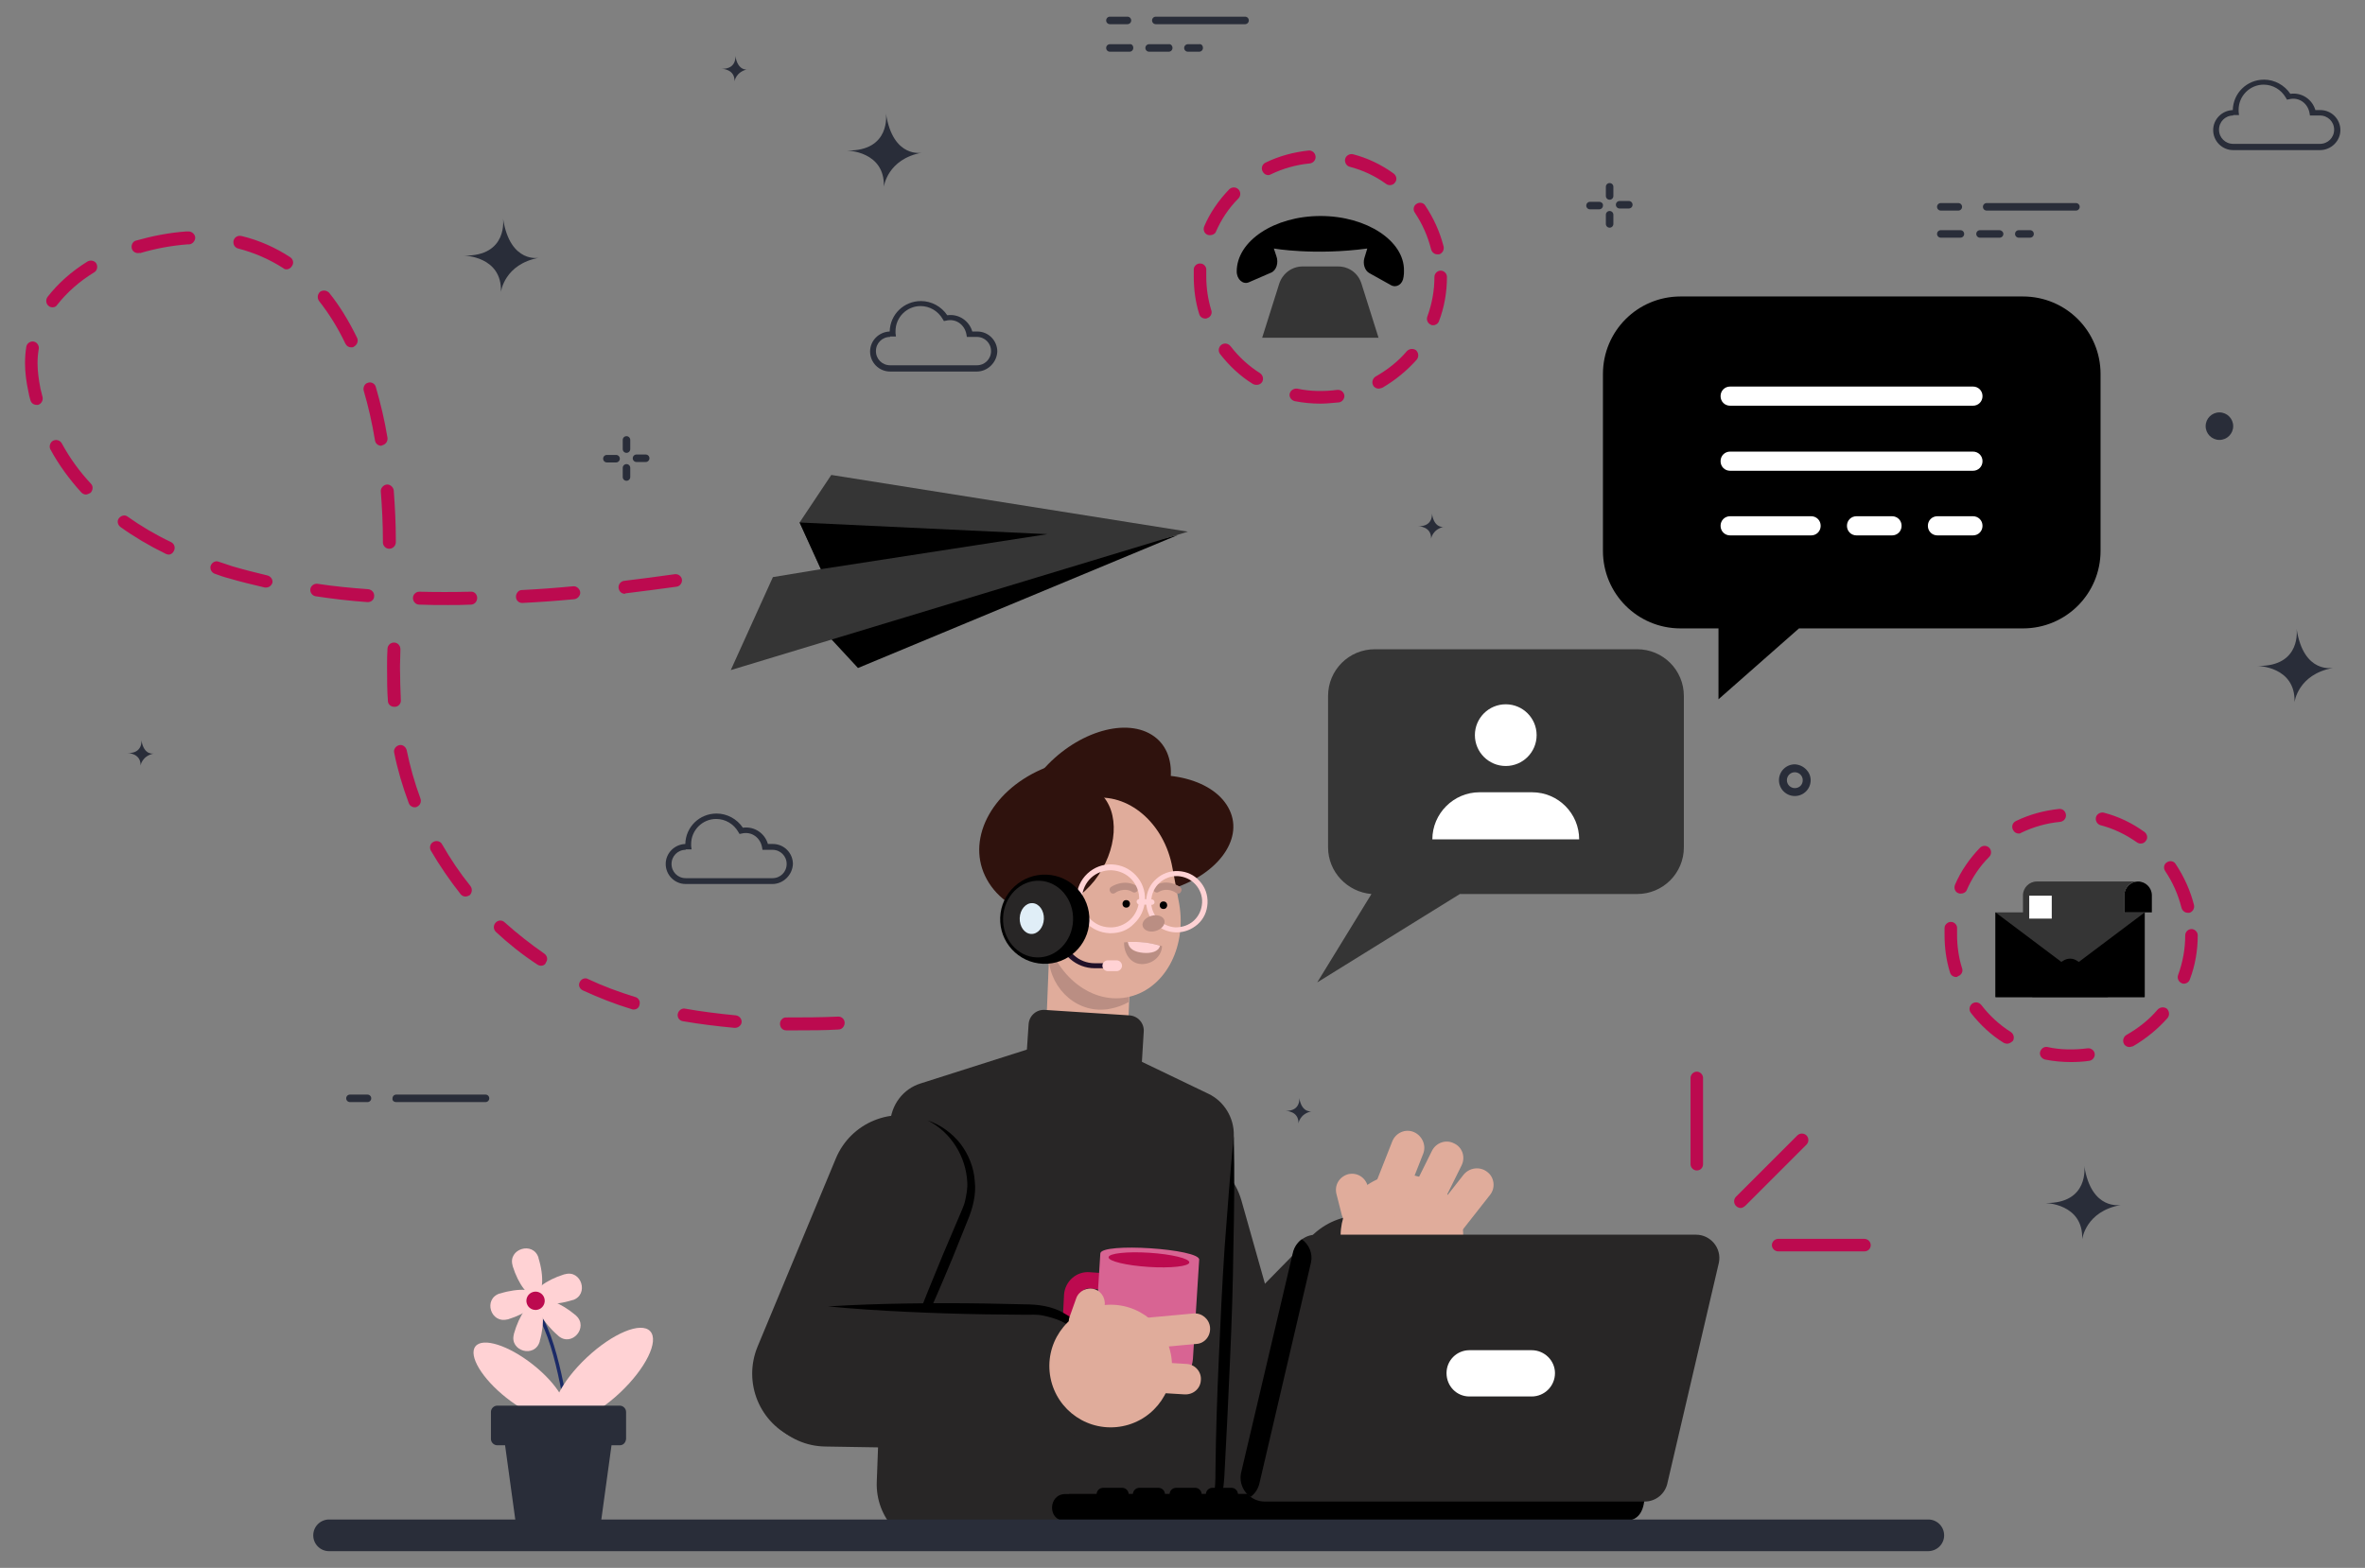 <?xml version="1.0" encoding="utf-8"?>
<!-- Generator: Adobe Illustrator 21.0.0, SVG Export Plug-In . SVG Version: 6.00 Build 0)  -->
<svg version="1.1" id="Layer_1" xmlns="http://www.w3.org/2000/svg" xmlns:xlink="http://www.w3.org/1999/xlink" x="0px" y="0px"
	 viewBox="0 0 567 376" style="enable-background:new 0 0 567 376;" xml:space="preserve">
<rect x="0" y="0" width="567" height="376" fill="#808080" stroke="none"/>
<style type="text/css">
	.st0{fill:#292D39;}
	.st1{fill:#282626;}
	.st2{fill:#E0AC9B;}
	.st3{fill:#BA8E83;}
	.st4{fill:#2F120D;}
	.st5{fill:#FFD2D4;}
	.st6{fill:#201028;}
	.st7{fill:#E0EEF7;}
	.st8{fill:#BC0A4F;}
	.st9{fill:#D86493;}
	.st10{fill:#FFFFFF;}
	.st11{fill:none;stroke:#1B2A67;stroke-width:0.827;stroke-linecap:round;stroke-miterlimit:10;}
	.st12{fill:#353535;}
</style>
<g>
	<g>
		<path class="st0" d="M434.1,187.1c0,2.1-1.7,3.8-3.8,3.8c-2.1,0-3.8-1.7-3.8-3.8c0-2.1,1.7-3.8,3.8-3.8
			C432.4,183.4,434.1,185.1,434.1,187.1z M432.2,187.1c0-1.1-0.9-1.9-1.9-1.9c-1.1,0-1.9,0.9-1.9,1.9c0,1.1,0.9,1.9,1.9,1.9
			C431.4,189,432.2,188.2,432.2,187.1z"/>
		<g>
			<path class="st0" d="M497.7,48.7h-21.4c-0.5,0-0.9,0.4-0.9,0.9c0,0.5,0.4,0.9,0.9,0.9h21.4c0.5,0,0.9-0.4,0.9-0.9
				C498.6,49.1,498.2,48.7,497.7,48.7z"/>
			<path class="st0" d="M469.5,48.7h-4.2c-0.5,0-0.9,0.4-0.9,0.9c0,0.5,0.4,0.9,0.9,0.9h4.2c0.5,0,0.9-0.4,0.9-0.9
				C470.4,49.1,470,48.7,469.5,48.7z"/>
			<path class="st0" d="M487.6,56.1c0,0.5-0.4,0.9-0.9,0.9H484c-0.5,0-0.9-0.4-0.9-0.9c0-0.5,0.4-0.9,0.9-0.9h2.7
				C487.2,55.2,487.6,55.6,487.6,56.1z M480.3,56.1c0,0.5-0.4,0.9-0.9,0.9h-4.7c-0.5,0-0.9-0.4-0.9-0.9c0-0.5,0.4-0.9,0.9-0.9h4.7
				C479.8,55.2,480.3,55.6,480.3,56.1z M470.9,56.1c0,0.5-0.4,0.9-0.9,0.9h-4.7c-0.5,0-0.9-0.4-0.9-0.9c0-0.5,0.4-0.9,0.9-0.9h4.7
				C470.5,55.2,470.9,55.6,470.9,56.1z"/>
		</g>
		<g>
			<path class="st0" d="M150.2,111.3c-0.5,0-0.9,0.4-0.9,0.9v2.2c0,0.5,0.4,0.9,0.9,0.9c0.5,0,0.9-0.4,0.9-0.9v-2.2
				C151.1,111.7,150.7,111.3,150.2,111.3z"/>
			<path class="st0" d="M147.7,109.1h-2.2c-0.5,0-0.9,0.4-0.9,0.9c0,0.5,0.4,0.9,0.9,0.9h2.2c0.5,0,0.9-0.4,0.9-0.9
				C148.6,109.5,148.2,109.1,147.7,109.1z"/>
			<path class="st0" d="M150.2,104.6c-0.5,0-0.9,0.4-0.9,0.9v2.2c0,0.5,0.4,0.9,0.9,0.9c0.5,0,0.9-0.4,0.9-0.9v-2.2
				C151.1,105,150.7,104.6,150.2,104.6z"/>
			<path class="st0" d="M154.8,109h-2.2c-0.5,0-0.9,0.4-0.9,0.9c0,0.5,0.4,0.9,0.9,0.9h2.2c0.5,0,0.9-0.4,0.9-0.9
				C155.7,109.4,155.3,109,154.8,109z"/>
		</g>
		<g>
			<path class="st0" d="M385.9,50.6c-0.5,0-0.9,0.4-0.9,0.9v2.2c0,0.5,0.4,0.9,0.9,0.9c0.5,0,0.9-0.4,0.9-0.9v-2.2
				C386.8,51,386.4,50.6,385.9,50.6z"/>
			<path class="st0" d="M383.4,48.4h-2.2c-0.5,0-0.9,0.4-0.9,0.9c0,0.5,0.4,0.9,0.9,0.9h2.2c0.5,0,0.9-0.4,0.9-0.9
				C384.4,48.8,383.9,48.4,383.4,48.4z"/>
			<path class="st0" d="M385.9,43.9c-0.5,0-0.9,0.4-0.9,0.9V47c0,0.5,0.4,0.9,0.9,0.9c0.5,0,0.9-0.4,0.9-0.9v-2.2
				C386.8,44.3,386.4,43.9,385.9,43.9z"/>
			<path class="st0" d="M390.5,48.2h-2.2c-0.5,0-0.9,0.4-0.9,0.9c0,0.5,0.4,0.9,0.9,0.9h2.2c0.5,0,0.9-0.4,0.9-0.9
				C391.4,48.6,391,48.2,390.5,48.2z"/>
		</g>
		<g>
			<path class="st0" d="M298.5,4h-21.4c-0.5,0-0.9,0.4-0.9,0.9c0,0.5,0.4,0.9,0.9,0.9h21.4c0.5,0,0.9-0.4,0.9-0.9
				C299.4,4.4,299,4,298.5,4z"/>
			<path class="st0" d="M270.3,4h-4.2c-0.5,0-0.9,0.4-0.9,0.9c0,0.5,0.4,0.9,0.9,0.9h4.2c0.5,0,0.9-0.4,0.9-0.9
				C271.2,4.4,270.8,4,270.3,4z"/>
			<path class="st0" d="M288.4,11.5c0,0.5-0.4,0.9-0.9,0.9h-2.7c-0.5,0-0.9-0.4-0.9-0.9c0-0.5,0.4-0.9,0.9-0.9h2.7
				C288,10.5,288.4,10.9,288.4,11.5z M281.1,11.5c0,0.5-0.4,0.9-0.9,0.9h-4.7c-0.5,0-0.9-0.4-0.9-0.9c0-0.5,0.4-0.9,0.9-0.9h4.7
				C280.6,10.5,281.1,10.9,281.1,11.5z M271.7,11.5c0,0.5-0.4,0.9-0.9,0.9h-4.7c-0.5,0-0.9-0.4-0.9-0.9c0-0.5,0.4-0.9,0.9-0.9h4.7
				C271.3,10.5,271.7,10.9,271.7,11.5z"/>
		</g>
		<circle class="st0" cx="532.1" cy="102.2" r="3.3"/>
		<g>
			<path class="st0" d="M95,264.3h21.4c0.5,0,0.9-0.4,0.9-0.9c0-0.5-0.4-0.9-0.9-0.9H95c-0.5,0-0.9,0.4-0.9,0.9
				C94,263.9,94.4,264.3,95,264.3z"/>
			<path class="st0" d="M83.9,264.3h4.2c0.5,0,0.9-0.4,0.9-0.9c0-0.5-0.4-0.9-0.9-0.9h-4.2c-0.5,0-0.9,0.4-0.9,0.9
				C83,263.9,83.4,264.3,83.9,264.3z"/>
		</g>
		<path class="st0" d="M499.7,279.6c0,0,1.3,9.1-9.4,8.9c0,0,9.2,0.1,8.9,8.7c0,0,0.8-6.7,9.2-8.2
			C508.5,288.9,501.4,290.5,499.7,279.6z"/>
		<path class="st0" d="M550.6,150.8c0,0,1.3,9.1-9.4,8.9c0,0,9.2,0.1,8.9,8.7c0,0,0.8-6.7,9.2-8.2
			C559.4,160.1,552.3,161.8,550.6,150.8z"/>
		<path class="st0" d="M212.4,27.2c0,0,1.3,9.1-9.4,8.9c0,0,9.2,0.1,8.9,8.7c0,0,0.8-6.7,9.2-8.2C221.2,36.6,214.1,38.2,212.4,27.2z
			"/>
		<path class="st0" d="M120.6,52.4c0,0,1.3,9.1-9.4,8.9c0,0,9.2,0.1,8.9,8.7c0,0,0.8-6.7,9.2-8.2C129.4,61.8,122.3,63.4,120.6,52.4z
			"/>
		<path class="st0" d="M176.3,13.4c0,0,0.4,3.2-3.3,3.1c0,0,3.2,0,3.1,3c0,0,0.3-2.3,3.2-2.9C179.3,16.7,176.9,17.2,176.3,13.4z"/>
		<path class="st0" d="M343.3,123.1c0,0,0.4,3.2-3.3,3.1c0,0,3.2,0,3.1,3c0,0,0.3-2.3,3.2-2.9C346.3,126.4,343.8,126.9,343.3,123.1z
			"/>
		<path class="st0" d="M33.9,177.5c0,0,0.4,3.2-3.3,3.1c0,0,3.2,0,3.1,3c0,0,0.3-2.3,3.2-2.9C36.9,180.7,34.5,181.3,33.9,177.5z"/>
		<path class="st0" d="M311.5,263.3c0,0,0.4,3.2-3.3,3.1c0,0,3.2,0,3.1,3c0,0,0.3-2.3,3.2-2.9C314.6,266.5,312.1,267.1,311.5,263.3z
			"/>
		<g>
			<path class="st0" d="M185.2,212h-20.8c-2.7,0-4.8-2.2-4.8-4.8c0-2.6,2.1-4.7,4.7-4.8c0.1-4.1,3.4-7.3,7.5-7.3
				c2.5,0,4.9,1.3,6.3,3.4c2.8-0.4,5.3,1.4,6,3.9h1.2c2.7,0,4.8,2.2,4.8,4.8C190,209.8,187.8,212,185.2,212z M164.4,203.8
				c-1.9,0-3.4,1.5-3.4,3.4c0,1.9,1.5,3.4,3.4,3.4h20.8c1.9,0,3.4-1.5,3.4-3.4c0-1.9-1.5-3.4-3.4-3.4h-2.4l-0.1-0.6
				c-0.4-2.3-2.5-3.9-4.9-3.3l-0.5,0.1l-0.3-0.5c-1.1-1.9-3.1-3.1-5.3-3.1c-3.3,0-6,2.7-6,6c0,0.2,0,0.4,0,0.5l0.1,0.8H164.4z"/>
		</g>
		<g>
			<path class="st0" d="M556.2,36h-20.8c-2.7,0-4.8-2.2-4.8-4.8c0-2.6,2.1-4.7,4.7-4.8c0.1-4.1,3.4-7.3,7.5-7.3
				c2.5,0,4.9,1.3,6.3,3.4c2.8-0.4,5.3,1.4,6,3.9h1.2c2.7,0,4.8,2.2,4.8,4.8S558.9,36,556.2,36z M535.4,27.7c-1.9,0-3.4,1.5-3.4,3.4
				c0,1.9,1.5,3.4,3.4,3.4h20.8c1.9,0,3.4-1.5,3.4-3.4c0-1.9-1.5-3.4-3.4-3.4h-2.4l-0.1-0.6c-0.4-2.3-2.5-3.9-4.9-3.3l-0.5,0.1
				l-0.3-0.5c-1.1-1.9-3.1-3.1-5.3-3.1c-3.3,0-6,2.7-6,6c0,0.2,0,0.4,0,0.5l0.1,0.8H535.4z"/>
		</g>
		<g>
			<path class="st0" d="M234.2,89.1h-20.8c-2.7,0-4.8-2.2-4.8-4.8c0-2.6,2.1-4.7,4.7-4.8c0.1-4.1,3.4-7.3,7.5-7.3
				c2.5,0,4.9,1.3,6.3,3.4c2.8-0.4,5.3,1.4,6,3.9h1.2c2.7,0,4.8,2.2,4.8,4.8C239,86.9,236.8,89.1,234.2,89.1z M213.4,80.8
				c-1.9,0-3.4,1.5-3.4,3.4c0,1.9,1.5,3.4,3.4,3.4h20.8c1.9,0,3.4-1.5,3.4-3.4c0-1.9-1.5-3.4-3.4-3.4h-2.4l-0.1-0.6
				c-0.4-2.3-2.5-3.9-4.9-3.3l-0.5,0.1l-0.3-0.5c-1.1-1.9-3.1-3.1-5.3-3.1c-3.3,0-6,2.7-6,6c0,0.2,0,0.4,0,0.5l0.1,0.8H213.4z"/>
		</g>
	</g>
	<path class="st1" d="M299.3,355.7L299.3,355.7c-8.9,2.5-18.2-2.7-20.8-11.6L265.2,297c-2.5-8.9,2.7-18.2,11.6-20.8v0
		c8.9-2.5,18.2,2.7,20.8,11.6l13.3,47.1C313.4,343.9,308.2,353.2,299.3,355.7z"/>
	<path class="st1" d="M280.3,355.3L280.3,355.3c-6.6-6.5-6.7-17.1-0.2-23.8l34.3-35c6.5-6.6,17.1-6.7,23.8-0.2l0,0
		c6.6,6.5,6.7,17.1,0.2,23.8l-34.3,35C297.6,361.7,286.9,361.8,280.3,355.3z"/>
	<g>
		
			<ellipse transform="matrix(0.832 -0.554 0.554 0.832 -107.848 236.086)" class="st2" cx="336.3" cy="296.3" rx="14.7" ry="14.7"/>
		<path class="st2" d="M326.4,294.2L326.4,294.2c-2.1,0.5-4.1-0.7-4.7-2.8l-1.3-5.1c-0.5-2.1,0.7-4.1,2.8-4.7l0,0
			c2.1-0.5,4.1,0.7,4.7,2.8l1.3,5.1C329.7,291.5,328.5,293.6,326.4,294.2z"/>
		<path class="st2" d="M341.2,276.7l-5.2,13.2c-0.8,2-3.1,3.1-5.2,2.2l0,0c-2-0.8-3.1-3.1-2.2-5.2l5.2-13.2c0.8-2,3.1-3.1,5.2-2.2
			l0,0C341,272.4,342,274.7,341.2,276.7z"/>
		<path class="st2" d="M350.4,279.5l-6.3,12.7c-1,2-3.4,2.8-5.3,1.8l0,0c-2-1-2.8-3.4-1.8-5.3l6.3-12.7c1-2,3.4-2.8,5.3-1.8l0,0
			C350.6,275.1,351.4,277.5,350.4,279.5z"/>
		<path class="st2" d="M357.2,286.6l-8.8,11.2c-1.4,1.7-3.9,2-5.6,0.7l0,0c-1.7-1.4-2-3.9-0.7-5.6l8.8-11.2c1.4-1.7,3.9-2,5.6-0.7
			l0,0C358.3,282.3,358.6,284.9,357.2,286.6z"/>
	</g>
	<path class="st2" d="M262.8,259.7l-5.4-0.2c-3.9-0.2-7-3.5-6.8-7.4l1.2-30.2l19.6,0.8l-1.2,30.2C270,256.8,266.7,259.8,262.8,259.7
		z"/>
	<path class="st3" d="M271.3,221.6l-19.6-0.8l-0.3,7.7c-0.3,7.6,5.9,14.2,13.4,13.6c0.5,0,0.9-0.1,1.4-0.2c1.6-0.3,3-0.8,4.4-1.6
		L271.3,221.6z"/>
	<path class="st4" d="M281.2,191.5c5.1,9.2-0.8,21-13.1,26.4c-12.3,5.4-26.4,2.3-31.5-7c-5.1-9.2,0.8-21,13.1-26.4
		C262,179.2,276.1,182.3,281.2,191.5z"/>
	<path class="st4" d="M294.8,194.3c3.4,7.2-3.2,15.8-14.6,19.1c-11.4,3.3-23.4,0.2-26.8-7.1c-3.4-7.2,3.2-15.8,14.6-19.1
		C279.5,183.9,291.4,187,294.8,194.3z"/>
	<path class="st4" d="M276.1,176.2c6.8,4.2,6,15-1.8,24c-7.8,9-19.5,12.9-26.3,8.7c-6.8-4.2-6-15,1.8-24
		C257.5,175.9,269.3,172,276.1,176.2z"/>
	<path class="st2" d="M282.7,216.7c1.9,10.8-3.7,20.9-12.7,22.5l0,0c-8.9,1.6-17.7-5.9-19.6-16.7l-1.5-8.5
		c-1.9-10.8,3.7-20.9,12.6-22.5l0,0c8.9-1.6,17.7,5.9,19.6,16.7L282.7,216.7z"/>
	<path class="st4" d="M263.7,190.2c-4.9-4.5-13.5-2.3-19.2,4.8c-5.7,7.1-6.2,16.5-1.3,21c4.9,4.5,13.5,2.3,19.2-4.8
		C268,204,268.6,194.6,263.7,190.2z"/>
	<g>
		<path class="st3" d="M266.9,214.3c-0.3,0-0.6-0.1-0.7-0.4c-0.3-0.4-0.2-1,0.2-1.2c0.1-0.1,3-2,6-0.3c0.4,0.3,0.6,0.8,0.3,1.2
			c-0.2,0.4-0.8,0.6-1.2,0.3c-2-1.2-4,0.1-4.1,0.2C267.3,214.2,267.1,214.3,266.9,214.3z"/>
	</g>
	<g>
		<path class="st3" d="M282.4,214.3c-0.2,0-0.4-0.1-0.5-0.2l0,0c-0.1-0.1-2-1.4-4.1-0.2c-0.4,0.3-1,0.1-1.2-0.3
			c-0.3-0.4-0.1-1,0.3-1.2c3-1.8,5.9,0.2,6,0.3c0.4,0.3,0.5,0.8,0.2,1.2C283,214.2,282.7,214.3,282.4,214.3z"/>
	</g>
	<g>
		<ellipse transform="matrix(3.930664e-02 -0.999 0.999 3.930664e-02 42.916 477.973)" cx="270" cy="216.7" rx="0.9" ry="0.9"/>
	</g>
	<ellipse transform="matrix(3.930664e-02 -0.999 0.999 3.930664e-02 51.184 487.278)" cx="279" cy="217" rx="0.9" ry="0.9"/>
	<g>
		<g>
			<path class="st5" d="M282.1,223.6c-0.1,0-0.2,0-0.3,0c-2-0.1-3.8-0.9-5.1-2.4c-1.3-1.4-2-3.3-1.9-5.3c0.1-2,0.9-3.8,2.4-5.1
				c1.4-1.3,3.3-2,5.3-1.9c2,0.1,3.8,0.9,5.1,2.4c1.3,1.4,2,3.3,1.9,5.3c-0.1,2-0.9,3.8-2.4,5.1C285.7,222.9,284,223.6,282.1,223.6z
				 M282.1,210.1c-1.5,0-3,0.6-4.1,1.6c-1.2,1.1-1.9,2.6-2,4.3c-0.1,1.6,0.5,3.2,1.6,4.4c1.1,1.2,2.6,1.9,4.2,2
				c1.6,0,3.2-0.5,4.4-1.6c1.2-1.1,1.9-2.6,2-4.3c0.1-1.6-0.5-3.2-1.6-4.4c-1.1-1.2-2.6-1.9-4.3-2
				C282.3,210.1,282.2,210.1,282.1,210.1z"/>
		</g>
		<g>
			<path class="st5" d="M266.3,223.8c-0.1,0-0.2,0-0.3,0c-4.6-0.2-8.1-4-7.9-8.6c0.1-2.2,1-4.2,2.6-5.7c1.6-1.5,3.7-2.3,5.9-2.2
				c2.2,0.1,4.2,1,5.7,2.6s2.3,3.7,2.2,5.9c-0.1,2.2-1,4.2-2.6,5.7C270.4,223.1,268.4,223.8,266.3,223.8z M266.3,208.7
				c-1.7,0-3.4,0.6-4.7,1.8c-1.3,1.2-2.1,2.9-2.2,4.8l0,0c-0.1,3.8,2.8,7,6.6,7.1c1.8,0.1,3.6-0.6,4.9-1.8c1.3-1.2,2.1-2.9,2.2-4.8
				c0.1-1.8-0.6-3.6-1.8-4.9c-1.2-1.3-2.9-2.1-4.8-2.2C266.5,208.7,266.4,208.7,266.3,208.7z"/>
		</g>
		<g>
			<path class="st5" d="M273.1,216.9l3,0.1c0.4,0,0.7-0.3,0.7-0.6l0,0c0-0.4-0.3-0.7-0.6-0.7l-3-0.1c-0.4,0-0.7,0.3-0.7,0.6l0,0
				C272.5,216.6,272.8,216.9,273.1,216.9z"/>
		</g>
	</g>
	<g>
		<path class="st3" d="M279.2,221.2c-0.1,1.1-1.3,2-2.8,2.2c-1.4,0.1-2.5-0.6-2.5-1.7c0.1-1.1,1.3-2,2.8-2.2
			C278.2,219.4,279.3,220.1,279.2,221.2z"/>
	</g>
	<path class="st3" d="M278.6,226.9c-0.1,2.5-2.4,4.4-5,4.3c-2.7-0.1-4.2-2.8-4.1-5.2C272.6,225.7,275.7,226,278.6,226.9z"/>
	<path class="st5" d="M274,228.5c-2.1-0.2-3.4-1-3.6-2.6c2.6-0.1,5.2,0.1,7.7,0.9C277.8,228.2,276,228.7,274,228.5z"/>
	<g>
		<g>
			<path class="st6" d="M267.7,232.2L267.7,232.2l-5.3,0c-2.1,0-4.2-0.8-5.8-2.2l-3.3-3c-0.3-0.2-0.3-0.6,0-0.9
				c0.2-0.3,0.6-0.3,0.9,0l3.3,3c1.3,1.2,3.1,1.9,4.9,1.9l5.3,0c0.4,0,0.6,0.3,0.6,0.6C268.3,231.9,268,232.2,267.7,232.2z"/>
		</g>
		<g>
			<path class="st5" d="M267.7,232.9L267.7,232.9l-2.1,0c-0.7,0-1.3-0.6-1.3-1.3c0-0.7,0.6-1.3,1.3-1.3h0l2.1,0
				c0.7,0,1.3,0.6,1.3,1.3C269,232.3,268.4,232.9,267.7,232.9z"/>
		</g>
	</g>
	
		<ellipse transform="matrix(3.930162e-02 -0.999 0.999 3.930162e-02 20.456 462.031)" cx="250.5" cy="220.4" rx="10.7" ry="10.7"/>
	
		<ellipse transform="matrix(3.929918e-02 -0.999 0.999 3.929918e-02 19.012 460.404)" class="st1" cx="248.9" cy="220.3" rx="9.2" ry="8.4"/>
	
		<ellipse transform="matrix(3.930130e-02 -0.999 0.999 3.930130e-02 17.566 458.777)" class="st7" cx="247.4" cy="220.3" rx="3.7" ry="2.9"/>
	<path class="st1" d="M276.4,370.1l-51.3,1.4c-8.6-0.3-15.2-7.5-14.9-16.1l3.2-85.9c0.2-4.5,3.1-8.4,7.4-9.7l38.3-12.2l30.6,14.7
		c3.8,1.8,6.2,5.8,6.1,10l-3.3,82.9C292.2,363.8,285,370.5,276.4,370.1z"/>
	<path d="M295.8,272.4c0.2,9,0.1,17.9-0.1,26.8c-0.1,8.9-0.4,17.9-0.8,26.8c-0.4,8.9-0.8,17.9-1.3,26.8c-0.1,2.2-0.2,4.6-1.1,6.8
		c-0.8,2.2-2,4.3-3.7,5.9c-3.3,3.3-8,5.1-12.5,4.6c4.5-0.1,8.8-2.1,11.5-5.4c1.4-1.6,2.5-3.5,3-5.6c0.6-2,0.6-4.1,0.6-6.4
		c0.1-8.9,0.4-17.9,0.8-26.8c0.4-8.9,0.8-17.9,1.4-26.8C294.3,290.2,294.9,281.3,295.8,272.4z"/>
	<path class="st1" d="M273.2,263.9l-27.7-1.8l1.1-16.4c0.1-2.1,1.9-3.7,4-3.5l20.1,1.3c2.1,0.1,3.7,1.9,3.5,4L273.2,263.9z"/>
	<path class="st1" d="M190.7,345L190.7,345c-8.6-3.6-12.6-13.4-9.1-22l18.8-45.2c3.6-8.6,13.4-12.6,22-9.1h0
		c8.6,3.6,12.6,13.4,9.1,22l-18.8,45.2C209.1,344.5,199.3,348.5,190.7,345z"/>
	<path d="M222.4,268.7c3,1,5.7,2.9,7.8,5.5c2,2.6,3.3,5.8,3.5,9.1c0.4,3.3-0.6,6.8-1.8,9.6l-3.5,8.7c-2.4,5.8-4.9,11.6-7.5,17.3
		l-3.9,8.6c-1.4,2.8-2.7,5.7-4.2,8.5c0.9-3,2-6,3-8.9l3.3-8.8c2.2-5.9,4.6-11.7,7-17.5l3.7-8.7c0.6-1.5,1.3-2.8,1.6-4.2
		c0.3-1.4,0.6-2.9,0.5-4.4C231.6,277.4,228,271.5,222.4,268.7z"/>
	<g>
		<path class="st8" d="M268.9,321.2l-8.6-0.6c-3.2-0.2-5.7-3-5.4-6.2l0.2-3.9c0.2-3.2,3-5.7,6.2-5.4l8.6,0.6L268.9,321.2z
			 M261.1,309c-1.1-0.1-2,0.8-2.1,1.9l-0.2,3.9c-0.1,1.1,0.8,2,1.9,2.1l4.7,0.3l0.5-7.8L261.1,309z"/>
	</g>
	<path class="st9" d="M277.3,333.6l-7.4-0.5c-4.5-0.3-7.9-4.2-7.6-8.7l1.5-23.8c0.2-2.7,23.9-1.1,23.7,1.5l-1.5,23.8
		C285.6,330.4,281.8,333.8,277.3,333.6z"/>
	
		<ellipse transform="matrix(6.436884e-02 -0.998 0.998 6.436884e-02 -43.87 557.53)" class="st8" cx="275.4" cy="302.2" rx="1.7" ry="9.7"/>
	<path class="st1" d="M181.4,329.8L181.4,329.8c0.1-9.3,7.8-16.7,17.1-16.5l49,0.8c9.3,0.1,16.7,7.8,16.5,17.1l0,0
		c-0.1,9.3-7.8,16.7-17.1,16.5l-49-0.8C188.6,346.8,181.2,339.1,181.4,329.8z"/>
	<path d="M198.5,313.3c6.3-0.4,12.6-0.6,18.9-0.7c6.3-0.1,12.6-0.1,18.8,0l9.4,0.2c3.1,0,6.7,0.4,9.6,2.2c2.9,1.6,5.3,4,6.9,6.9
		c1.5,2.9,2.2,6.2,1.9,9.3c-0.4-6.3-4.3-12-9.7-14.4c-1.3-0.6-2.8-1-4.2-1.3c-1.4-0.3-2.9-0.2-4.5-0.2l-9.4-0.1
		c-6.3-0.1-12.6-0.3-18.8-0.6C211,314.3,204.7,313.9,198.5,313.3z"/>
	<g>
		
			<ellipse transform="matrix(0.996 -9.264232e-02 9.264232e-02 0.996 -29.193 26.072)" class="st2" cx="266.2" cy="327.5" rx="14.7" ry="14.7"/>
		<path class="st2" d="M258.6,320.4L258.6,320.4c-1.8-0.6-2.8-2.6-2.2-4.5l1.6-4.5c0.6-1.8,2.6-2.8,4.5-2.2l0,0
			c1.8,0.6,2.8,2.6,2.2,4.5l-1.6,4.5C262.4,320.1,260.4,321.1,258.6,320.4z"/>
		<path class="st2" d="M286.8,322.3l-13.1,1.2c-2,0.2-3.8-1.3-4-3.3l0,0c-0.2-2,1.3-3.8,3.3-4l13.1-1.2c2-0.2,3.8,1.3,4,3.3l0,0
			C290.3,320.4,288.8,322.2,286.8,322.3z"/>
		<path class="st2" d="M284,334.4l-13.1-0.8c-2-0.1-3.6-1.9-3.4-3.9l0,0c0.1-2,1.9-3.6,3.9-3.4l13.1,0.8c2,0.1,3.6,1.9,3.4,3.9l0,0
			C287.8,333,286.1,334.5,284,334.4z"/>
	</g>
	<g>
		<g>
			<path class="st8" d="M417.3,289.7c-0.4,0-0.8-0.2-1.1-0.5c-0.6-0.6-0.6-1.6,0-2.2l14.7-14.7c0.6-0.6,1.6-0.6,2.2,0
				c0.6,0.6,0.6,1.6,0,2.2l-14.7,14.7C418,289.5,417.7,289.7,417.3,289.7z"/>
		</g>
		<g>
			<g>
				<path class="st8" d="M406.8,280.7c-0.8,0-1.5-0.7-1.5-1.5v-20.7c0-0.8,0.7-1.5,1.5-1.5c0.8,0,1.5,0.7,1.5,1.5v20.7
					C408.3,280,407.7,280.7,406.8,280.7z"/>
			</g>
			<g>
				<path class="st8" d="M447,300.1h-20.7c-0.8,0-1.5-0.7-1.5-1.5c0-0.8,0.7-1.5,1.5-1.5H447c0.8,0,1.5,0.7,1.5,1.5
					C448.5,299.5,447.8,300.1,447,300.1z"/>
			</g>
		</g>
	</g>
	<path d="M262.8,364.7h126.9c3.5,0,4.6-2.9,4.6-6.4l0,0h-138l0,0C256.3,361.8,259.2,364.7,262.8,364.7z"/>
	<path d="M255.4,358.3h45c0,3.5-3.3,6.4-7.3,6.4h-29.5c0,0-8.4,0-8.4,0C251.1,364.6,251.3,358.3,255.4,358.3z"/>
	<path class="st1" d="M303.2,360.1h91.1c2.7,0,5-1.9,5.5-4.6l12.3-52.7c0.7-3.5-2-6.7-5.5-6.7h-91.1c-2.7,0-5,1.9-5.5,4.6
		l-12.3,52.7C297,356.9,299.7,360.1,303.2,360.1z"/>
	<path d="M309.9,300.7c0.3-1.5,1.1-2.7,2.2-3.5c1.7,1.2,2.7,3.4,2.2,5.6l-12.3,52.7c-0.3,1.5-1.1,2.7-2.2,3.5
		c-1.7-1.2-2.7-3.4-2.3-5.6L309.9,300.7z"/>
	<g>
		<path class="st10" d="M367.2,334.9h-14.9c-3.1,0-5.5-2.5-5.5-5.6l0,0c0-3.1,2.5-5.5,5.5-5.5h14.9c3.1,0,5.6,2.5,5.6,5.5l0,0
			C372.8,332.4,370.3,334.9,367.2,334.9z"/>
	</g>
	<g>
		<path d="M269,360h-4.5c-0.9,0-1.6-0.7-1.6-1.6l0,0c0-0.9,0.7-1.6,1.6-1.6h4.5c0.9,0,1.6,0.7,1.6,1.6l0,0
			C270.6,359.3,269.9,360,269,360z"/>
		<path d="M277.7,360h-4.5c-0.9,0-1.6-0.7-1.6-1.6l0,0c0-0.9,0.7-1.6,1.6-1.6h4.5c0.9,0,1.6,0.7,1.6,1.6l0,0
			C279.3,359.3,278.6,360,277.7,360z"/>
		<path d="M286.5,360H282c-0.9,0-1.6-0.7-1.6-1.6l0,0c0-0.9,0.7-1.6,1.6-1.6h4.5c0.9,0,1.6,0.7,1.6,1.6l0,0
			C288.1,359.3,287.4,360,286.5,360z"/>
		<path d="M295.2,360h-4.5c-0.9,0-1.6-0.7-1.6-1.6l0,0c0-0.9,0.7-1.6,1.6-1.6h4.5c0.9,0,1.6,0.7,1.6,1.6l0,0
			C296.8,359.3,296.1,360,295.2,360z"/>
	</g>
	<path class="st0" d="M462.2,372H78.9c-2.1,0-3.8-1.7-3.8-3.8l0,0c0-2.1,1.7-3.8,3.8-3.8h383.4c2.1,0,3.8,1.7,3.8,3.8l0,0
		C466.1,370.3,464.4,372,462.2,372z"/>
	<g>
		<g>
			<path class="st11" d="M136.2,340.7c0,0-2.8-21.2-7.9-26.4"/>
			<g>
				<path class="st5" d="M129.1,301.7c1.4,4.5,1.1,8.6-0.6,9.1c-1.7,0.5-4.2-2.7-5.6-7.2c0,0,0-0.1,0-0.1c-1.2-4,4.9-5.9,6.2-1.9
					C129.1,301.6,129.1,301.6,129.1,301.7z"/>
				<g>
					<path class="st5" d="M137.2,311.8c-4.5,1.4-8.6,1.1-9.1-0.6c-0.5-1.7,2.7-4.2,7.2-5.6c0,0,0.1,0,0.1,0c4-1.2,5.9,4.9,1.9,6.2
						C137.3,311.7,137.3,311.7,137.2,311.8z"/>
					<path class="st5" d="M121.8,316.4c4.5-1.4,7.8-3.9,7.2-5.6c-0.5-1.7-4.6-2-9.1-0.6c0,0-0.1,0-0.1,0c-4,1.3-2.2,7.3,1.9,6.2
						C121.7,316.5,121.7,316.4,121.8,316.4z"/>
				</g>
				<g>
					<path class="st5" d="M129.4,321.6c1.3-4.5,0.9-8.6-0.8-9.1c-1.7-0.5-4.1,2.8-5.4,7.4c0,0,0,0.1,0,0.1c-1.1,4,5,5.8,6.2,1.7
						C129.4,321.7,129.4,321.6,129.4,321.6z"/>
					<path class="st5" d="M133.8,320.3c-3.6-3.1-5.5-6.7-4.4-8c1.2-1.4,5,0.1,8.6,3.1c0,0,0.1,0.1,0.1,0.1c3.1,2.8-1,7.6-4.2,4.9
						C133.8,320.3,133.8,320.3,133.8,320.3z"/>
				</g>
				
					<ellipse transform="matrix(0.957 -0.289 0.289 0.957 -84.745 50.506)" class="st8" cx="128.5" cy="312" rx="2.2" ry="2.2"/>
			</g>
			<g>
				
					<ellipse transform="matrix(0.619 -0.785 0.785 0.619 -212.521 224.174)" class="st5" cx="124.7" cy="331.1" rx="5.1" ry="13.5"/>
				
					<ellipse transform="matrix(0.729 -0.685 0.685 0.729 -186.606 188.347)" class="st5" cx="144.5" cy="329.8" rx="15.4" ry="5.8"/>
			</g>
		</g>
		<g>
			<polygon class="st0" points="144,365.6 123.7,365.6 120.2,340.1 147.5,340.1 			"/>
			<path class="st0" d="M148.6,346.6h-29.4c-0.8,0-1.5-0.7-1.5-1.5v-6.5c0-0.8,0.7-1.5,1.5-1.5h29.4c0.8,0,1.5,0.7,1.5,1.5v6.5
				C150,346,149.4,346.6,148.6,346.6z"/>
		</g>
	</g>
	<g>
		<polygon points="195.7,149.4 205.7,160.2 282.4,128.3 		"/>
		<polygon class="st12" points="199.3,113.9 191.7,125.3 196.8,136.5 185.3,138.4 175.2,160.7 284.8,127.5 		"/>
		<polygon points="196.8,136.5 191.7,125.3 251.1,128.1 		"/>
	</g>
	<g>
		<path class="st8" d="M191,247.1c-0.8,0-1.7,0-2.5,0c-0.9,0-1.5-0.7-1.5-1.6c0-0.8,0.7-1.6,1.6-1.5c4,0,7.9,0,12.3-0.2
			c0,0,0,0,0.1,0c0.8,0,1.5,0.6,1.5,1.5c0,0.8-0.6,1.6-1.5,1.6C197.5,247.1,194.2,247.1,191,247.1z M176.2,246.5c0,0-0.1,0-0.1,0
			c-4.2-0.4-8.4-0.9-12.4-1.6c-0.8-0.1-1.4-0.9-1.2-1.8c0.2-0.8,1-1.4,1.8-1.2c3.9,0.7,8,1.2,12.1,1.6c0.8,0.1,1.5,0.8,1.4,1.7
			C177.7,245.9,177,246.5,176.2,246.5z M151.9,242.1c-0.1,0-0.3,0-0.5-0.1c-4-1.2-8-2.8-11.7-4.5c-0.8-0.4-1.1-1.3-0.7-2
			c0.4-0.8,1.3-1.1,2-0.7c3.6,1.7,7.4,3.1,11.3,4.3c0.8,0.2,1.3,1.1,1,1.9C153.2,241.7,152.6,242.1,151.9,242.1z M129.7,231.6
			c-0.3,0-0.6-0.1-0.9-0.3c-3.5-2.3-6.8-4.9-9.9-7.8c-0.6-0.6-0.7-1.5-0.1-2.2s1.6-0.7,2.2-0.1c3,2.7,6.2,5.2,9.5,7.5
			c0.7,0.5,0.9,1.4,0.4,2.1C130.7,231.4,130.2,231.6,129.7,231.6z M111.6,215c-0.5,0-0.9-0.2-1.2-0.6c-2.6-3.3-5-6.8-7.1-10.4
			c-0.4-0.7-0.2-1.7,0.6-2.1c0.7-0.4,1.7-0.2,2.1,0.6c2,3.5,4.3,6.9,6.8,10c0.5,0.7,0.4,1.6-0.2,2.2
			C112.2,214.9,111.9,215,111.6,215z M99.4,193.6c-0.6,0-1.2-0.4-1.4-1c-1.5-4-2.7-8.1-3.5-12.1c-0.2-0.8,0.4-1.6,1.2-1.8
			c0.8-0.2,1.6,0.4,1.8,1.2c0.8,3.9,1.9,7.8,3.3,11.6c0.3,0.8-0.1,1.7-0.9,2C99.8,193.6,99.6,193.6,99.4,193.6z M94.5,169.5
			c-0.8,0-1.5-0.6-1.5-1.4c-0.2-2.5-0.2-5.2-0.2-7.9v-0.6c0-1.3,0-2.7,0.1-4c0-0.8,0.7-1.5,1.5-1.5c0,0,0,0,0.1,0
			c0.8,0,1.5,0.7,1.5,1.6c0,1.3-0.1,2.6-0.1,3.9v0.6c0,2.6,0.1,5.2,0.2,7.7c0.1,0.8-0.6,1.6-1.4,1.6
			C94.6,169.5,94.5,169.5,94.5,169.5z"/>
	</g>
	<g>
		<path class="st8" d="M107.4,145.1c-2.3,0-4.7,0-6.9-0.1c-0.8,0-1.5-0.7-1.5-1.6c0-0.8,0.7-1.5,1.5-1.5c0,0,0,0,0,0
			c4,0.1,8.1,0.1,12.3,0c1-0.1,1.6,0.7,1.6,1.5c0,0.9-0.7,1.6-1.5,1.6C111.1,145.1,109.2,145.1,107.4,145.1z M125.2,144.6
			c-0.8,0-1.5-0.6-1.5-1.5c0-0.8,0.6-1.6,1.4-1.6c4-0.2,8.1-0.5,12.3-0.9c0.8-0.1,1.6,0.6,1.7,1.4c0.1,0.8-0.6,1.6-1.4,1.7
			C133.5,144.1,129.3,144.4,125.2,144.6C125.3,144.6,125.2,144.6,125.2,144.6z M88.2,144.4c0,0-0.1,0-0.1,0
			c-4.3-0.3-8.4-0.8-12.4-1.4c-0.8-0.1-1.4-0.9-1.3-1.7c0.1-0.8,0.9-1.4,1.7-1.3c3.9,0.6,8,1,12.2,1.3c0.8,0.1,1.5,0.8,1.4,1.7
			C89.7,143.8,89,144.4,88.2,144.4z M149.8,142.4c-0.8,0-1.4-0.6-1.5-1.4c-0.1-0.8,0.5-1.6,1.3-1.7c4-0.5,8.1-1,12.2-1.6
			c0.8-0.1,1.6,0.5,1.7,1.3c0.1,0.8-0.5,1.6-1.3,1.7c-4.2,0.6-8.3,1.1-12.3,1.6C149.9,142.4,149.9,142.4,149.8,142.4z M63.8,140.9
			c-0.1,0-0.2,0-0.3,0c-3-0.7-5.9-1.4-8.6-2.2c-1.2-0.3-2.3-0.7-3.4-1.1c-0.8-0.3-1.2-1.1-1-1.9c0.3-0.8,1.1-1.3,1.9-1
			c1.1,0.4,2.2,0.7,3.3,1.1c2.7,0.8,5.5,1.5,8.4,2.2c0.8,0.2,1.4,1,1.2,1.8C65.1,140.4,64.5,140.9,63.8,140.9z M40.4,133
			c-0.2,0-0.5-0.1-0.7-0.2c-3.9-1.9-7.6-4.1-10.8-6.4c-0.7-0.5-0.9-1.5-0.4-2.1c0.5-0.7,1.5-0.9,2.1-0.4c3.1,2.2,6.6,4.3,10.4,6.1
			c0.8,0.4,1.1,1.3,0.7,2.1C41.5,132.6,41,133,40.4,133z M93.3,131.6c-0.8,0-1.5-0.7-1.5-1.5v-0.5c0-3.9-0.2-7.8-0.5-11.7
			c-0.1-0.8,0.6-1.6,1.4-1.7c0.8-0.1,1.6,0.6,1.7,1.4c0.3,4,0.5,8,0.5,11.9v0.5C94.9,130.9,94.2,131.6,93.3,131.6z M20.6,118.6
			c-0.4,0-0.8-0.2-1.1-0.5c-2.9-3.2-5.4-6.6-7.4-10.3c-0.4-0.7-0.1-1.7,0.6-2.1c0.8-0.4,1.7-0.1,2.1,0.6c1.9,3.5,4.2,6.7,7,9.7
			c0.6,0.6,0.5,1.6-0.1,2.2C21.3,118.4,20.9,118.6,20.6,118.6z M91.4,106.9c-0.7,0-1.4-0.5-1.5-1.3c-0.7-4.2-1.6-8.2-2.7-11.9
			c-0.2-0.8,0.2-1.7,1-1.9c0.8-0.3,1.7,0.2,1.9,1c1.1,3.8,2.1,7.9,2.8,12.2c0.1,0.8-0.4,1.6-1.3,1.8
			C91.5,106.9,91.4,106.9,91.4,106.9z M8.8,97.1c-0.7,0-1.3-0.4-1.5-1.1c-0.2-0.7-0.4-1.4-0.5-2.1c-0.5-2.3-0.8-4.6-0.8-6.8
			c0-1.3,0.1-2.7,0.3-3.9c0.1-0.8,0.9-1.4,1.7-1.3c0.8,0.1,1.4,0.9,1.3,1.7C9.1,84.8,9,85.9,9,87.1c0,2,0.3,4,0.7,6.1
			c0.2,0.7,0.3,1.3,0.5,2c0.2,0.8-0.3,1.7-1.1,1.9C9,97.1,8.9,97.1,8.8,97.1z M84.2,83.3c-0.6,0-1.1-0.3-1.4-0.9
			c-1.8-3.8-4-7.3-6.3-10.2c-0.5-0.7-0.4-1.6,0.2-2.2c0.7-0.5,1.6-0.4,2.2,0.2c2.5,3.1,4.7,6.7,6.7,10.8c0.4,0.8,0,1.7-0.7,2.1
			C84.7,83.3,84.5,83.3,84.2,83.3z M12.6,73.7c-0.3,0-0.7-0.1-0.9-0.3c-0.7-0.5-0.8-1.5-0.3-2.2c2.5-3.2,5.7-6.1,9.6-8.5
			c0.7-0.4,1.7-0.2,2.1,0.5c0.4,0.7,0.2,1.7-0.5,2.1c-3.6,2.2-6.5,4.8-8.8,7.7C13.5,73.5,13.1,73.7,12.6,73.7z M68.7,64.6
			c-0.3,0-0.6-0.1-0.8-0.3c-3.3-2.1-6.9-3.7-10.8-4.7c-0.8-0.2-1.3-1-1.1-1.9c0.2-0.8,1-1.3,1.9-1.1c4.2,1,8.2,2.8,11.7,5.1
			c0.7,0.5,0.9,1.4,0.4,2.1C69.7,64.3,69.2,64.6,68.7,64.6z M33.1,60.7c-0.7,0-1.3-0.4-1.5-1.1c-0.2-0.8,0.2-1.7,1-1.9
			c3.9-1.1,7.9-1.9,12.1-2.2l0.5,0c0.8,0,1.6,0.7,1.6,1.5c0,0.8-0.7,1.6-1.5,1.6l-0.3,0c-3.9,0.3-7.7,1-11.4,2.1
			C33.4,60.6,33.2,60.7,33.1,60.7z"/>
	</g>
	<path d="M402.9,71.1H485c10.3,0,18.6,8.3,18.6,18.6v42.4c0,10.3-8.3,18.6-18.6,18.6h-53.7l-19.3,17v-17h-9.1
		c-10.3,0-18.6-8.3-18.6-18.6V89.7C384.3,79.4,392.6,71.1,402.9,71.1z"/>
	<g>
		<g>
			<path class="st10" d="M414.8,97.3h58.2c1.3,0,2.3-1,2.3-2.3s-1-2.3-2.3-2.3h-58.2c-1.3,0-2.3,1-2.3,2.3S413.5,97.3,414.8,97.3z"
				/>
		</g>
		<g>
			<path class="st10" d="M414.8,112.9h58.2c1.3,0,2.3-1,2.3-2.3s-1-2.3-2.3-2.3h-58.2c-1.3,0-2.3,1-2.3,2.3S413.5,112.9,414.8,112.9
				z"/>
		</g>
		<g>
			<path class="st10" d="M464.5,128.4h8.5c1.3,0,2.3-1,2.3-2.3s-1-2.3-2.3-2.3h-8.5c-1.3,0-2.3,1-2.3,2.3S463.2,128.4,464.5,128.4z"
				/>
		</g>
		<g>
			<path class="st10" d="M445.1,128.4h8.5c1.3,0,2.3-1,2.3-2.3s-1-2.3-2.3-2.3h-8.5c-1.3,0-2.3,1-2.3,2.3S443.8,128.4,445.1,128.4z"
				/>
		</g>
		<g>
			<path class="st10" d="M414.8,128.4h19.4c1.3,0,2.3-1,2.3-2.3s-1-2.3-2.3-2.3h-19.4c-1.3,0-2.3,1-2.3,2.3S413.5,128.4,414.8,128.4
				z"/>
		</g>
	</g>
	<g>
		<path class="st12" d="M392.5,155.7h-62.9c-6.2,0-11.2,5-11.2,11.2v36.3c0,5.9,4.6,10.7,10.4,11.2l-13,21.2l34.2-21.2h42.5
			c6.2,0,11.2-5,11.2-11.2v-36.3C403.7,160.7,398.7,155.7,392.5,155.7z"/>
		<g>
			<circle class="st10" cx="361" cy="176.3" r="7.4"/>
			<path class="st10" d="M378.6,201.3h-35.2l0,0c0-6.2,5.1-11.3,11.3-11.3h12.6C373.6,190,378.6,195.1,378.6,201.3L378.6,201.3z"/>
		</g>
	</g>
	<g>
		<path class="st8" d="M316.6,96.8c-2.1,0-4.2-0.2-6.2-0.6c-0.8-0.2-1.4-1-1.2-1.8c0.2-0.8,1-1.3,1.8-1.2c3.2,0.7,6.5,0.7,9.6,0.3
			c0.8-0.1,1.6,0.5,1.7,1.3c0.1,0.8-0.5,1.6-1.3,1.7C319.6,96.6,318.1,96.8,316.6,96.8z M330.5,93.2c-0.5,0-1.1-0.3-1.3-0.8
			c-0.4-0.7-0.1-1.7,0.6-2.1c2.8-1.6,5.4-3.6,7.5-6.1c0.6-0.6,1.5-0.7,2.2-0.2c0.6,0.6,0.7,1.5,0.2,2.2c-2.4,2.7-5.2,5-8.3,6.8
			C331,93.1,330.8,93.2,330.5,93.2z M301.2,92.3c-0.3,0-0.6-0.1-0.8-0.2c-3.1-1.9-5.7-4.4-7.9-7.2c-0.5-0.7-0.4-1.6,0.3-2.2
			c0.7-0.5,1.6-0.4,2.2,0.3c2,2.6,4.4,4.8,7.1,6.5c0.7,0.5,0.9,1.4,0.5,2.1C302.3,92.1,301.8,92.3,301.2,92.3z M343.6,78
			c-0.2,0-0.4,0-0.5-0.1c-0.8-0.3-1.2-1.2-0.9-2c1.1-3,1.7-6.2,1.7-9.5c0-0.8,0.7-1.5,1.5-1.5c0.8,0,1.5,0.7,1.5,1.5
			c0,3.6-0.6,7.2-1.9,10.6C344.8,77.6,344.2,78,343.6,78z M289,76.4c-0.7,0-1.3-0.4-1.5-1.1c-0.9-2.9-1.3-5.9-1.3-9
			c0-0.6,0-1.1,0-1.7c0-0.8,0.8-1.5,1.6-1.4c0.8,0,1.5,0.8,1.4,1.6c0,0.5,0,1,0,1.5c0,2.7,0.4,5.5,1.2,8.1c0.3,0.8-0.2,1.7-1,1.9
			C289.3,76.4,289.2,76.4,289,76.4z M344.6,61c-0.7,0-1.3-0.5-1.5-1.2c-0.8-3.2-2.1-6.1-3.9-8.8c-0.5-0.7-0.3-1.7,0.4-2.1
			c0.7-0.5,1.7-0.3,2.1,0.4c2,3,3.5,6.3,4.4,9.8c0.2,0.8-0.3,1.7-1.1,1.9C344.8,61,344.7,61,344.6,61z M290.1,56.4
			c-0.2,0-0.4,0-0.6-0.1c-0.8-0.3-1.1-1.2-0.8-2c1.4-3.3,3.5-6.3,6-8.9c0.6-0.6,1.6-0.6,2.2,0c0.6,0.6,0.6,1.6,0,2.2
			c-2.3,2.3-4.1,5-5.4,8C291.3,56.1,290.7,56.4,290.1,56.4z M333.2,44.4c-0.3,0-0.6-0.1-0.9-0.3c-2.6-1.9-5.6-3.3-8.7-4.1
			c-0.8-0.2-1.3-1.1-1.1-1.9c0.2-0.8,1.1-1.3,1.9-1.1c3.5,0.9,6.8,2.5,9.7,4.6c0.7,0.5,0.9,1.5,0.4,2.1
			C334.2,44.2,333.7,44.4,333.2,44.4z M304.1,42c-0.6,0-1.1-0.3-1.4-0.9c-0.4-0.8-0.1-1.7,0.7-2.1c3.3-1.6,6.7-2.5,10.3-2.9
			c0.8-0.1,1.6,0.5,1.7,1.4c0.1,0.8-0.5,1.6-1.4,1.7c-3.2,0.3-6.4,1.2-9.3,2.6C304.5,41.9,304.3,42,304.1,42z"/>
	</g>
	<path d="M316.6,51.8c-11.1,0-20.1,6-20.1,13.3c0,0,0,0,0,0c0,1.9,1.5,3.2,2.9,2.6l5.3-2.3c1.3-0.5,1.9-2.4,1.3-4l-0.6-1.8
		c0,0,9.7,1.7,22.4,0l-0.7,2.3c-0.4,1.4,0.1,3,1.2,3.6l5.2,2.9c1.3,0.7,2.8-0.2,3-2c0.1-0.5,0.1-1,0.1-1.5
		C336.7,57.8,327.7,51.8,316.6,51.8z"/>
	<path class="st12" d="M330.5,81h-27.9l4.1-13c0.8-2.4,3-4.1,5.6-4.1h8.5c2.6,0,4.8,1.6,5.6,4.1L330.5,81z"/>
	<g>
		<path class="st8" d="M496.5,254.7c-2.1,0-4.2-0.2-6.2-0.6c-0.8-0.2-1.4-1-1.2-1.8c0.2-0.8,1-1.4,1.8-1.2c3.1,0.7,6.5,0.7,9.6,0.3
			c0.8-0.1,1.6,0.5,1.7,1.3c0.1,0.8-0.5,1.6-1.3,1.7C499.6,254.6,498.1,254.7,496.5,254.7z M510.5,251.1c-0.5,0-1.1-0.3-1.3-0.8
			c-0.4-0.7-0.1-1.7,0.6-2.1c2.8-1.6,5.4-3.6,7.5-6.1c0.6-0.6,1.5-0.7,2.2-0.2c0.6,0.6,0.7,1.5,0.2,2.2c-2.4,2.7-5.2,5-8.3,6.8
			C511,251,510.7,251.1,510.5,251.1z M481.2,250.3c-0.3,0-0.6-0.1-0.8-0.2c-3.1-1.9-5.7-4.4-7.9-7.2c-0.5-0.7-0.4-1.6,0.3-2.2
			c0.7-0.5,1.6-0.4,2.2,0.3c2,2.6,4.4,4.8,7.1,6.5c0.7,0.5,0.9,1.4,0.5,2.1C482.2,250,481.7,250.3,481.2,250.3z M523.6,235.9
			c-0.2,0-0.4,0-0.5-0.1c-0.8-0.3-1.2-1.2-0.9-2c1.1-3,1.7-6.2,1.7-9.5c0-0.8,0.7-1.5,1.5-1.5c0.8,0,1.5,0.7,1.5,1.5
			c0,3.6-0.6,7.2-1.9,10.6C524.8,235.5,524.2,235.9,523.6,235.9z M469,234.3c-0.7,0-1.3-0.4-1.5-1.1c-0.9-2.9-1.3-5.9-1.3-9
			c0-0.6,0-1.1,0-1.7c0-0.8,0.9-1.5,1.6-1.4c0.8,0,1.5,0.8,1.4,1.6c0,0.5,0,1,0,1.5c0,2.7,0.4,5.5,1.2,8c0.3,0.8-0.2,1.7-1,1.9
			C469.3,234.3,469.1,234.3,469,234.3z M524.5,218.9c-0.7,0-1.3-0.5-1.5-1.2c-0.8-3.2-2.1-6.1-3.9-8.8c-0.5-0.7-0.3-1.7,0.4-2.1
			c0.7-0.5,1.7-0.3,2.1,0.4c2,3,3.5,6.3,4.4,9.8c0.2,0.8-0.3,1.7-1.1,1.9C524.8,218.9,524.7,218.9,524.5,218.9z M470.1,214.3
			c-0.2,0-0.4,0-0.6-0.1c-0.8-0.3-1.1-1.2-0.8-2c1.4-3.3,3.5-6.3,6-8.9c0.6-0.6,1.6-0.6,2.2,0c0.6,0.6,0.6,1.6,0,2.2
			c-2.3,2.3-4.1,5-5.4,8C471.3,214,470.7,214.3,470.1,214.3z M513.2,202.3c-0.3,0-0.6-0.1-0.9-0.3c-2.7-1.9-5.6-3.3-8.7-4.1
			c-0.8-0.2-1.3-1.1-1.1-1.9c0.2-0.8,1.1-1.3,1.9-1.1c3.5,0.9,6.8,2.5,9.7,4.6c0.7,0.5,0.9,1.5,0.4,2.1
			C514.2,202.1,513.7,202.3,513.2,202.3z M484,199.9c-0.6,0-1.1-0.3-1.4-0.9c-0.4-0.8-0.1-1.7,0.7-2.1c3.3-1.6,6.7-2.5,10.3-2.9
			c0.9-0.1,1.6,0.5,1.7,1.4c0.1,0.8-0.5,1.6-1.4,1.7c-3.2,0.3-6.4,1.2-9.3,2.6C484.5,199.8,484.3,199.9,484,199.9z"/>
	</g>
	<rect x="478.4" y="218.8" class="st12" width="35.7" height="20.3"/>
	<g>
		<path d="M509.3,217.2v-2.5c0-1.8,1.5-3.3,3.3-3.3l0,0c1.8,0,3.3,1.5,3.3,3.3v4.1h-6.6"/>
		<path class="st12" d="M509.3,214.7v21.1H485v-21.1c0-1.8,1.5-3.3,3.3-3.3h24.1l-0.7,0.1C510.3,211.9,509.3,213.2,509.3,214.7z"/>
	</g>
	<g>
		<rect x="486.5" y="214.8" class="st10" width="5.4" height="5.5"/>
		<g>
			<g>
				<line class="st10" x1="493.5" y1="214.8" x2="507.3" y2="214.8"/>
				<line class="st10" x1="493.5" y1="216.7" x2="507.3" y2="216.7"/>
				<line class="st10" x1="493.5" y1="218.5" x2="507.3" y2="218.5"/>
				<line class="st10" x1="493.7" y1="220.4" x2="507.4" y2="220.4"/>
			</g>
			<line class="st10" x1="486.5" y1="222.2" x2="507.3" y2="222.2"/>
			<line class="st10" x1="486.5" y1="224.1" x2="507.3" y2="224.1"/>
			<line class="st10" x1="486.5" y1="225.9" x2="507.3" y2="225.9"/>
			<line class="st10" x1="486.5" y1="227.8" x2="496.6" y2="227.8"/>
		</g>
	</g>
	<polygon points="505.4,239.1 478.4,239.1 478.4,218.8 	"/>
	<polygon points="487.2,239.1 514.2,239.1 514.2,218.8 	"/>
	<path d="M514.2,239.1h-17.9h-17.9l16.1-8.6c1.1-0.8,2.5-0.8,3.6,0L514.2,239.1z"/>
</g>
</svg>
